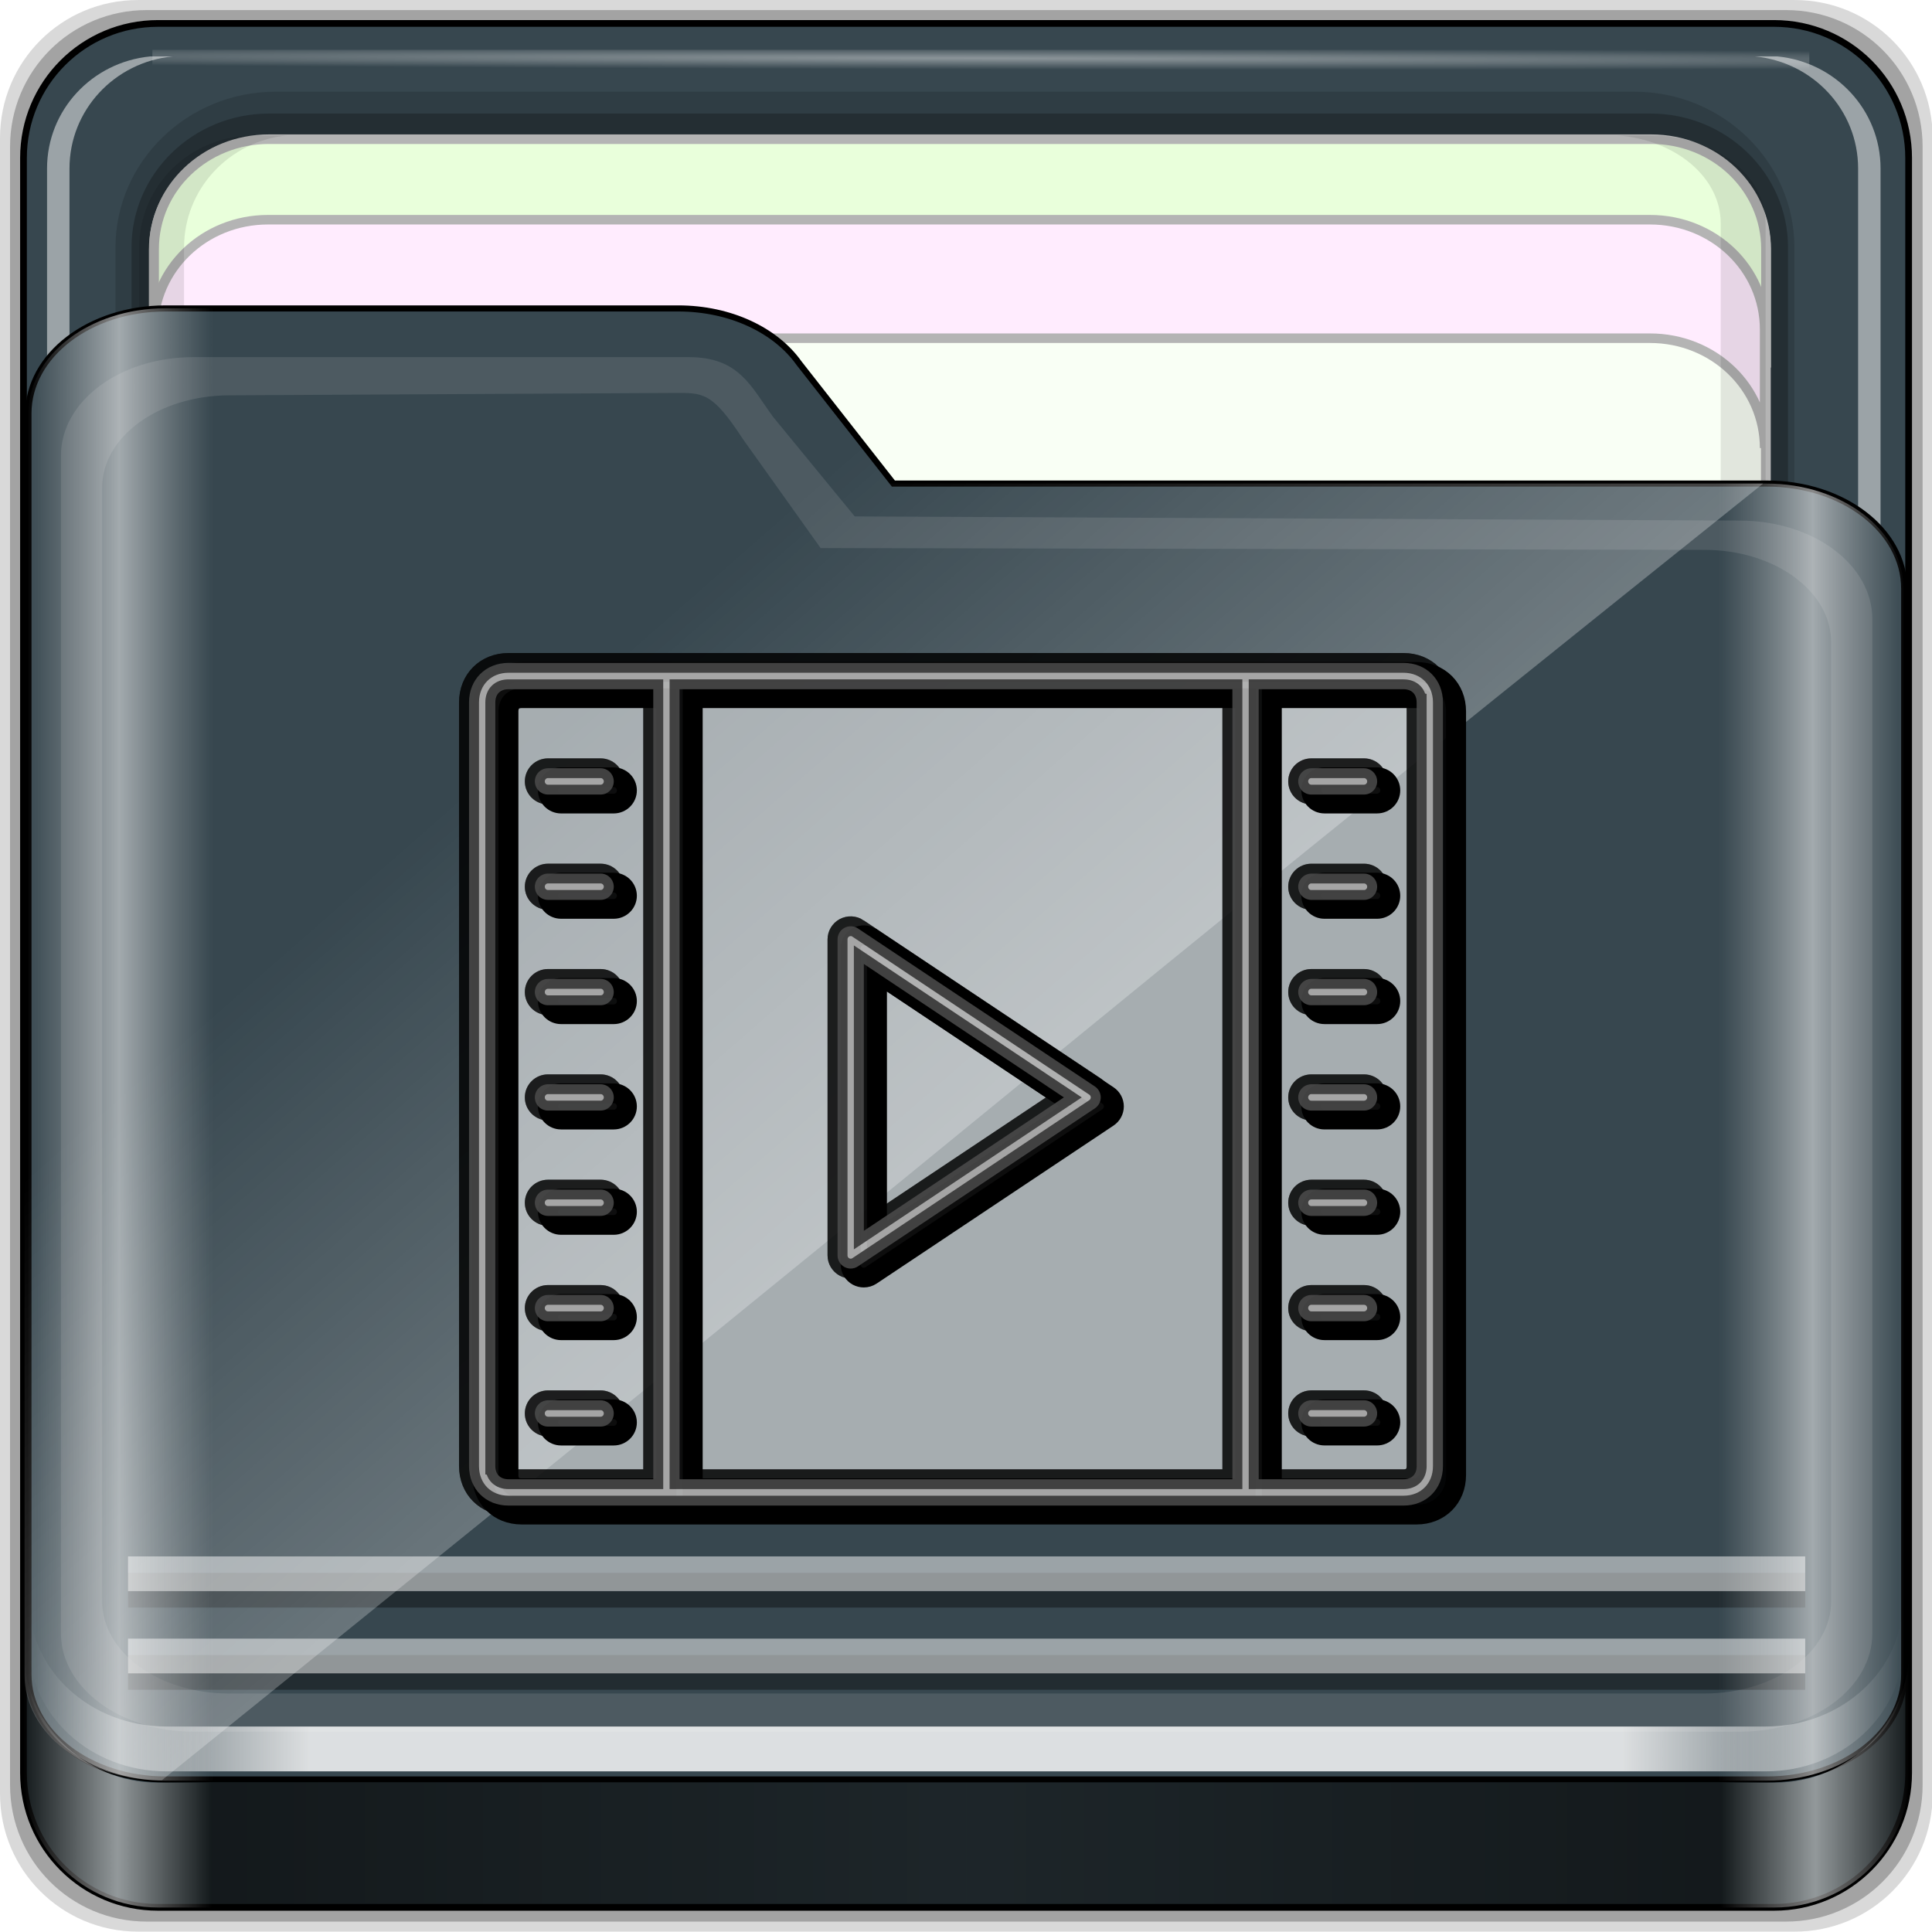 <?xml version="1.0" encoding="UTF-8" standalone="no"?>
<!-- Created with Inkscape (http://www.inkscape.org/) -->

<svg
   xmlns:dc="http://purl.org/dc/elements/1.1/"
   xmlns:cc="http://creativecommons.org/ns#"
   xmlns:rdf="http://www.w3.org/1999/02/22-rdf-syntax-ns#"
   xmlns:svg="http://www.w3.org/2000/svg"
   xmlns="http://www.w3.org/2000/svg"
   xmlns:xlink="http://www.w3.org/1999/xlink"
   xmlns:sodipodi="http://sodipodi.sourceforge.net/DTD/sodipodi-0.dtd"
   xmlns:inkscape="http://www.inkscape.org/namespaces/inkscape"
   width="96"
   height="96"
   id="svg7783"
   version="1.1"
   inkscape:version="0.91 r13725"
   sodipodi:docname="folder-video.svg">
  <defs
     id="defs7785">
    <linearGradient
       inkscape:collect="always"
       id="linearGradient6651">
      <stop
         style="stop-color:#000000;stop-opacity:1;"
         offset="0"
         id="stop6653" />
      <stop
         style="stop-color:#000000;stop-opacity:0;"
         offset="1"
         id="stop6655" />
    </linearGradient>
    <radialGradient
       inkscape:collect="always"
       xlink:href="#linearGradient3904"
       id="radialGradient3885"
       gradientUnits="userSpaceOnUse"
       gradientTransform="matrix(1.699,0.004,-9.9578932e-5,0.014,-31.242,-184.992)"
       cx="44.659"
       cy="-187.511"
       fx="44.659"
       fy="-187.511"
       r="36.916" />
    <linearGradient
       inkscape:collect="always"
       id="linearGradient3904">
      <stop
         style="stop-color:#ffffff;stop-opacity:1;"
         offset="0"
         id="stop3906" />
      <stop
         style="stop-color:#ffffff;stop-opacity:0;"
         offset="1"
         id="stop3908" />
    </linearGradient>
    <linearGradient
       id="linearGradient3832">
      <stop
         style="stop-color:#d8d8d8;stop-opacity:0;"
         offset="0"
         id="stop3834" />
      <stop
         id="stop3842"
         offset="0.05"
         style="stop-color:#ffffff;stop-opacity:1;" />
      <stop
         style="stop-color:#d8d8d8;stop-opacity:0;"
         offset="0.1"
         id="stop3846" />
      <stop
         id="stop3840"
         offset="0.5"
         style="stop-color:#d8d8d8;stop-opacity:0;" />
      <stop
         style="stop-color:#d8d8d8;stop-opacity:0;"
         offset="0.9"
         id="stop3844" />
      <stop
         id="stop3848"
         offset="0.95"
         style="stop-color:#ffffff;stop-opacity:1;" />
      <stop
         style="stop-color:#d8d8d8;stop-opacity:0;"
         offset="1"
         id="stop3836" />
    </linearGradient>
    <filter
       color-interpolation-filters="sRGB"
       inkscape:collect="always"
       id="filter4139">
      <feGaussianBlur
         inkscape:collect="always"
         stdDeviation="0.794"
         id="feGaussianBlur4141" />
    </filter>
    <linearGradient
       inkscape:collect="always"
       xlink:href="#linearGradient4188"
       id="linearGradient3891"
       gradientUnits="userSpaceOnUse"
       gradientTransform="translate(0,-2)"
       x1="6.25"
       y1="80.625"
       x2="89.75"
       y2="80.625" />
    <linearGradient
       id="linearGradient4188">
      <stop
         style="stop-color:#ffffff;stop-opacity:0;"
         offset="0"
         id="stop4190" />
      <stop
         id="stop4198"
         offset="0.15"
         style="stop-color:#ffffff;stop-opacity:1;" />
      <stop
         id="stop4196"
         offset="0.85"
         style="stop-color:#ffffff;stop-opacity:1;" />
      <stop
         style="stop-color:#ffffff;stop-opacity:0;"
         offset="1"
         id="stop4192" />
    </linearGradient>
    <linearGradient
       inkscape:collect="always"
       xlink:href="#linearGradient3298"
       id="linearGradient3893"
       gradientUnits="userSpaceOnUse"
       x1="1.121"
       y1="84.063"
       x2="95.496"
       y2="84.063" />
    <linearGradient
       id="linearGradient3298">
      <stop
         style="stop-color:#000000;stop-opacity:1;"
         offset="0"
         id="stop3300" />
      <stop
         id="stop3302"
         offset="0.05"
         style="stop-color:#ffffff;stop-opacity:1;" />
      <stop
         style="stop-color:#000000;stop-opacity:1;"
         offset="0.1"
         id="stop3304" />
      <stop
         id="stop3306"
         offset="0.5"
         style="stop-color:#000000;stop-opacity:0.498;" />
      <stop
         style="stop-color:#000000;stop-opacity:1;"
         offset="0.9"
         id="stop3308" />
      <stop
         id="stop3310"
         offset="0.95"
         style="stop-color:#ffffff;stop-opacity:1;" />
      <stop
         style="stop-color:#000000;stop-opacity:1;"
         offset="1"
         id="stop3312" />
    </linearGradient>
    <linearGradient
       y2="34.832"
       x2="22.635"
       y1="59.746"
       x1="44.726"
       gradientTransform="translate(-0.192,-0.084)"
       gradientUnits="userSpaceOnUse"
       id="linearGradient3477"
       xlink:href="#linearGradient4125"
       inkscape:collect="always" />
    <linearGradient
       inkscape:collect="always"
       id="linearGradient4125">
      <stop
         style="stop-color:#ffffff;stop-opacity:1;"
         offset="0"
         id="stop4127" />
      <stop
         style="stop-color:#ffffff;stop-opacity:0;"
         offset="1"
         id="stop4129" />
    </linearGradient>
    <linearGradient
       y2="34.832"
       x2="22.635"
       y1="59.746"
       x1="44.726"
       gradientTransform="translate(-0.192,-0.084)"
       gradientUnits="userSpaceOnUse"
       id="linearGradient7781"
       xlink:href="#linearGradient4125"
       inkscape:collect="always" />
    <linearGradient
       inkscape:collect="always"
       xlink:href="#linearGradient3832"
       id="linearGradient8856"
       gradientUnits="userSpaceOnUse"
       gradientTransform="matrix(1.123,0,0,1.056,-34.103,11.318)"
       x1="6.076"
       y1="47.473"
       x2="89.924"
       y2="47.473" />
    <linearGradient
       inkscape:collect="always"
       xlink:href="#linearGradient3832-2"
       id="linearGradient8856-7"
       gradientUnits="userSpaceOnUse"
       gradientTransform="matrix(1.123,0,0,1.056,-34.103,11.318)"
       x1="6.076"
       y1="47.473"
       x2="89.924"
       y2="47.473" />
    <linearGradient
       id="linearGradient3832-2">
      <stop
         style="stop-color:#d8d8d8;stop-opacity:0;"
         offset="0"
         id="stop3834-7" />
      <stop
         id="stop3842-3"
         offset="0.05"
         style="stop-color:#ffffff;stop-opacity:1;" />
      <stop
         style="stop-color:#d8d8d8;stop-opacity:0;"
         offset="0.1"
         id="stop3846-7" />
      <stop
         id="stop3840-7"
         offset="0.5"
         style="stop-color:#d8d8d8;stop-opacity:0;" />
      <stop
         style="stop-color:#d8d8d8;stop-opacity:0;"
         offset="0.9"
         id="stop3844-4" />
      <stop
         id="stop3848-1"
         offset="0.95"
         style="stop-color:#ffffff;stop-opacity:1;" />
      <stop
         style="stop-color:#d8d8d8;stop-opacity:0;"
         offset="1"
         id="stop3836-3" />
    </linearGradient>
    <linearGradient
       y2="47.473"
       x2="89.924"
       y1="47.473"
       x1="6.076"
       gradientTransform="matrix(1.115,0,0,1.036,-5.522,2.696)"
       gradientUnits="userSpaceOnUse"
       id="linearGradient4763"
       xlink:href="#linearGradient3832-2"
       inkscape:collect="always" />
    <linearGradient
       inkscape:collect="always"
       xlink:href="#linearGradient6651"
       id="linearGradient6657"
       x1="39.751"
       y1="50.967"
       x2="55.744"
       y2="50.967"
       gradientUnits="userSpaceOnUse" />
    <inkscape:path-effect
       is_visible="true"
       id="path-effect4110"
       effect="spiro" />
    <inkscape:path-effect
       effect="spiro"
       id="path-effect4115"
       is_visible="true" />
    <inkscape:path-effect
       effect="spiro"
       id="path-effect4123"
       is_visible="true" />
  </defs>
  <sodipodi:namedview
     id="base"
     pagecolor="#ffffff"
     bordercolor="#666666"
     borderopacity="1.0"
     inkscape:pageopacity="0.0"
     inkscape:pageshadow="2"
     inkscape:zoom="3.959798"
     inkscape:cx="-0.91264009"
     inkscape:cy="27.118043"
     inkscape:document-units="px"
     inkscape:current-layer="g7254"
     showgrid="false"
     inkscape:showpageshadow="false"
     inkscape:window-width="1280"
     inkscape:window-height="966"
     inkscape:window-x="0"
     inkscape:window-y="0"
     inkscape:window-maximized="1"
     showguides="true"
     inkscape:guide-bbox="true"
     inkscape:snap-to-guides="false">
    <sodipodi:guide
       orientation="0,1"
       position="52.023,19.445"
       id="guide5453" />
  </sodipodi:namedview>
  <g
     inkscape:label="Livello 1"
     inkscape:groupmode="layer"
     id="layer1"
     transform="translate(0,-956.362)"
     style="display:inline"
     sodipodi:insensitive="true">
    <g
       transform="matrix(0.993,0,0,0.981,0.046,962.247)"
       style="enable-background:new"
       id="g7254">
      <path
         inkscape:connector-curvature="0"
         id="path3897"
         d="m 89.756,-5.998 -82.894,0 c -3.827,0 -6.908,3.117 -6.908,6.989 l 0,83.862 c 0,3.872 3.081,6.989 6.908,6.989 l 82.894,0 c 3.827,0 6.908,-3.117 6.908,-6.989 l 0,-83.862 c 0,-3.872 -3.081,-6.989 -6.908,-6.989 z"
         style="opacity:0.15;fill:#000000;fill-opacity:1;fill-rule:nonzero;stroke:none;display:inline" />
      <path
         style="opacity:0.25;fill:#000000;fill-opacity:1;fill-rule:nonzero;stroke:none;display:inline"
         d="m 89.324,-5.488 -82.031,0 c -3.787,0 -6.836,3.084 -6.836,6.916 l 0,82.989 c 0,3.831 3.049,6.916 6.836,6.916 l 82.031,0 c 3.787,0 6.836,-3.084 6.836,-6.916 l 0,-82.989 c 0,-3.831 -3.049,-6.916 -6.836,-6.916 z"
         id="path3895"
         inkscape:connector-curvature="0" />
      <path
         inkscape:connector-curvature="0"
         id="rect2419-1"
         d="m 84,4.5 -72,0 c -3.324,0 -6,2.676 -6,6 l 0,72 c 0,3.324 2.676,6 6,6 l 72,0 c 3.324,0 6,-2.676 6,-6 l 0,-72 c 0,-3.324 -2.676,-6 -6,-6 z"
         style="fill:#37474f;fill-opacity:1;fill-rule:nonzero;stroke:#000000;stroke-width:0.3;stroke-miterlimit:4;stroke-opacity:1;stroke-dasharray:none;display:inline"
         transform="matrix(1.123,0,0,1.136,-5.609,-9.924)" />
      <g
         transform="matrix(0,-1.107,1.123,0,-1.116,204.444)"
         id="g4855">
        <path
           style="font-size:medium;font-style:normal;font-variant:normal;font-weight:normal;font-stretch:normal;text-indent:0;text-align:start;text-decoration:none;line-height:normal;letter-spacing:normal;word-spacing:normal;text-transform:none;direction:ltr;block-progression:tb;writing-mode:lr-tb;text-anchor:start;baseline-shift:baseline;opacity:0.137;color:#000000;fill:#000000;fill-opacity:1;fill-rule:nonzero;stroke:none;stroke-width:2;marker:none;visibility:visible;display:inline;overflow:visible;enable-background:accumulate;font-family:Sans;-inkscape-font-specification:Sans"
           d="m 117.219,6.098 c -3.921,0 -7.125,3.204 -7.125,7.125 l 0,60.562 c 0,3.921 3.204,7.125 7.125,7.125 l 61.562,0 c 3.921,0 7.125,-3.204 7.125,-7.125 l 0,-60.562 c 0,-3.921 -3.204,-7.125 -7.125,-7.125 z"
           id="path4843"
           inkscape:connector-curvature="0"
           sodipodi:nodetypes="sssssssss" />
        <path
           sodipodi:nodetypes="sssssssss"
           inkscape:connector-curvature="0"
           id="path4849"
           d="m 117.219,6.813 c -3.379,0 -6.125,2.746 -6.125,6.125 l 0,61.562 c 0,3.379 2.746,6.125 6.125,6.125 l 61.562,0 c 3.379,0 6.125,-2.746 6.125,-6.125 l 0,-61.562 c 0,-3.379 -2.746,-6.125 -6.125,-6.125 z"
           style="font-size:medium;font-style:normal;font-variant:normal;font-weight:normal;font-stretch:normal;text-indent:0;text-align:start;text-decoration:none;line-height:normal;letter-spacing:normal;word-spacing:normal;text-transform:none;direction:ltr;block-progression:tb;writing-mode:lr-tb;text-anchor:start;baseline-shift:baseline;opacity:0.245;color:#000000;fill:#000000;fill-opacity:1;fill-rule:nonzero;stroke:none;stroke-width:2;marker:none;visibility:visible;display:inline;overflow:visible;enable-background:accumulate;font-family:Sans;-inkscape-font-specification:Sans" />
        <path
           inkscape:connector-curvature="0"
           id="path4046"
           d="m 183.704,12.925 c 0,-2.843 -2.242,-5.119 -5.026,-5.119 l -30.722,0 c 2.784,0 5.026,2.276 5.026,5.119 l 0,61.594 c 0,2.843 -2.242,5.119 -5.026,5.119 l 30.722,0 c 2.784,0 5.026,-2.276 5.026,-5.119 l 0,-61.594 z"
           style="fill:#f9fff5;fill-opacity:1;fill-rule:nonzero;stroke:#b4b4b4;stroke-width:0.437;stroke-miterlimit:4;stroke-opacity:1;stroke-dasharray:none;display:inline" />
        <path
           style="opacity:0.5;fill:#ffffff;fill-opacity:1;fill-rule:nonzero;stroke:none;display:inline"
           d="m 115.708,79.154 0,1 c 0.262,2.594 2.46,4.594 5.125,4.594 l 61.562,0 c 2.665,0 4.863,-2 5.125,-4.594 l 0,-1 c -0.262,2.594 -2.46,4.594 -5.125,4.594 l -61.562,0 c -2.665,0 -4.863,-2 -5.125,-4.594 z"
           id="path4815"
           inkscape:connector-curvature="0" />
        <path
           style="opacity:0.5;fill:#ffffff;fill-opacity:1;fill-rule:nonzero;stroke:none;display:inline"
           d="m 116.688,7.813 c -2.594,0.262 -4.594,2.46 -4.594,5.125 l 0,0.469 c 0.262,-2.594 2.46,-4.594 5.125,-4.594 l 61.562,0 c 2.665,0 4.863,2 5.125,4.594 l 0,-0.469 c 0,-2.843 -2.282,-5.125 -5.125,-5.125 l -61.562,0 c -0.178,0 -0.358,-0.017 -0.531,0 z"
           id="path4820"
           inkscape:connector-curvature="0" />
        <path
           inkscape:connector-curvature="0"
           id="path3896"
           d="m 115.708,8.643 0,-1 c 0.262,-2.594 2.46,-4.594 5.125,-4.594 l 61.562,0 c 2.665,0 4.863,2 5.125,4.594 l 0,1 c -0.262,-2.594 -2.46,-4.594 -5.125,-4.594 l -61.562,0 c -2.665,0 -4.863,2 -5.125,4.594 z"
           style="opacity:0.5;fill:#ffffff;fill-opacity:1;fill-rule:nonzero;stroke:none;display:inline" />
        <rect
           transform="matrix(0,1,-1,0,0,0)"
           y="-187.827"
           x="7.743"
           height="0.907"
           width="73.831"
           id="rect3902"
           style="opacity:0.426;fill:url(#radialGradient3885);fill-opacity:1;stroke:none" />
        <path
           style="fill:#e9ffdb;fill-opacity:1;fill-rule:nonzero;stroke:#b4b4b4;stroke-width:0.437;stroke-miterlimit:4;stroke-opacity:1;stroke-dasharray:none;display:inline"
           d="m 183.733,12.934 c 0,-2.843 -2.242,-5.119 -5.026,-5.119 l -5.422,0 c 2.784,0 5.026,2.276 5.026,5.119 l 0,61.594 c 0,2.843 -2.242,5.119 -5.026,5.119 l 5.422,0 c 2.784,0 5.026,-2.276 5.026,-5.119 l 0,-61.594 z"
           id="path3899"
           inkscape:connector-curvature="0" />
        <path
           inkscape:connector-curvature="0"
           id="path3086"
           d="m 180.049,12.896 c 0,-2.842 -2.242,-5.117 -5.026,-5.117 l -5.422,0 c 2.784,0 5.026,2.275 5.026,5.117 l 0,61.576 c 0,2.842 -2.242,5.117 -5.026,5.117 l 5.422,0 c 2.784,0 5.026,-2.275 5.026,-5.117 l 0,-61.576 z"
           style="fill:#ffecfe;fill-opacity:1;fill-rule:nonzero;stroke:#b4b4b4;stroke-width:0.437;stroke-miterlimit:4;stroke-opacity:1;stroke-dasharray:none;display:inline" />
        <path
           style="opacity:0.1;fill:#000000;fill-opacity:1;fill-rule:nonzero;stroke:none;display:inline"
           d="m 127.618,73.032 0,1.469 c 0,2.843 1.789,5.125 4.017,5.125 l 48.254,0 c 2.228,0 4.017,-2.282 4.017,-5.125 l 0,-1.469 c -0.205,2.594 -1.928,4.594 -4.017,4.594 l -48.254,0 c -2.089,0 -3.812,-2 -4.017,-4.594 z"
           id="path4810"
           inkscape:connector-curvature="0" />
        <path
           inkscape:connector-curvature="0"
           id="path3898"
           d="m 112.094,13.748 0,-1.469 c 0,-2.843 2.282,-5.125 5.125,-5.125 l 61.562,0 c 2.843,0 5.125,2.282 5.125,5.125 l 0,1.469 c -0.262,-2.594 -2.46,-4.594 -5.125,-4.594 l -61.562,0 c -2.665,0 -4.863,2 -5.125,4.594 z"
           style="opacity:0.1;fill:#000000;fill-opacity:1;fill-rule:nonzero;stroke:none;display:inline" />
      </g>
      <path
         style="fill:#37474f;fill-opacity:1;fill-rule:nonzero;stroke:#000000;stroke-width:0.309;stroke-miterlimit:4;stroke-opacity:1;stroke-dasharray:none;display:inline"
         d="m 1.375,78.813 c 0,2.949 3.063,5.322 6.868,5.322 l 80.13,0 c 3.805,0 6.868,-2.374 6.868,-5.322 l 0,-54.996 c 0,-2.949 -3.063,-5.322 -6.868,-5.322 l -43.714,0 -4.722,-6.098 C 38.777,10.737 36.508,9.624 33.892,9.624 l -25.649,0 c -3.805,0 -6.868,2.374 -6.868,5.322 z"
         id="path4187"
         inkscape:connector-curvature="0"
         sodipodi:nodetypes="ssssssccssss" />
      <path
         transform="matrix(1.03,0,0,0.967,-1.116,0.487)"
         id="path4118"
         d="M 10.438,12 C 6.87,12 4,14.307 4,17.156 l 0,61.688 C 4,81.693 6.87,84 10.438,84 l 75.125,0 C 89.13,84 92,81.693 92,78.844 l 0,-53.125 C 92,22.87 89.13,20.562 85.562,20.562 l -43,-0.219 L 38.594,15.125 C 37.506,13.522 36.952,12 34.5,12 L 10.438,12 z M 33.75,13.875 c 1.449,-0.007 1.876,-0.068 3.375,2.406 L 40.906,22 83.844,22.094 C 87.249,22.094 90,24.247 90,26.938 l 0,50.219 C 90,79.847 87.249,82 83.844,82 l -71.688,0 C 8.751,82 6,79.847 6,77.156 L 6,18.844 C 6,16.153 8.751,14.018 12.156,14 L 33.75,13.875 z"
         style="opacity:0.331;fill:#fffafa;fill-opacity:1;fill-rule:nonzero;stroke:none;display:inline;filter:url(#filter4139)"
         inkscape:connector-curvature="0" />
      <path
         transform="matrix(1.123,0,0,1.136,-5.609,-9.924)"
         inkscape:connector-curvature="0"
         id="path4045"
         d="m 6.25,74.812 0,2 c 0,3.13 2.74,5.625 6.125,5.625 l 71.25,0 c 3.385,0 6.125,-2.495 6.125,-5.625 l 0,-2 c 0,3.13 -2.74,5.625 -6.125,5.625 l -71.25,0 c -3.385,0 -6.125,-2.495 -6.125,-5.625 z"
         style="opacity:0.828;fill:url(#linearGradient3891);fill-opacity:1;fill-rule:nonzero;stroke:none;display:inline" />
      <path
         transform="matrix(1.03,0,0,1.041,-1.116,-5.918)"
         style="opacity:0.375;fill:none;stroke:#000000;stroke-width:1.69px;stroke-linecap:butt;stroke-linejoin:miter;stroke-opacity:1"
         d="m 7.258,81.296 81.483,0 0,0 0,0"
         id="path4114"
         inkscape:connector-curvature="0" />
      <path
         transform="matrix(1.03,0,0,1.041,-1.116,-5.918)"
         inkscape:connector-curvature="0"
         id="path4110"
         d="m 7.258,80.497 81.483,0 0,0 0,0"
         style="opacity:0.5;fill:none;stroke:#ffffff;stroke-width:1.69px;stroke-linecap:butt;stroke-linejoin:miter;stroke-opacity:1" />
      <path
         transform="matrix(1.03,0,0,1.041,-1.116,-5.918)"
         inkscape:connector-curvature="0"
         id="path4116"
         d="m 7.258,77.296 81.483,0 0,0 0,0"
         style="opacity:0.375;fill:none;stroke:#000000;stroke-width:1.69px;stroke-linecap:butt;stroke-linejoin:miter;stroke-opacity:1" />
      <path
         style="opacity:0.5;fill:none;stroke:#ffffff;stroke-width:1.69px;stroke-linecap:butt;stroke-linejoin:miter;stroke-opacity:1"
         d="m 7.258,76.497 81.483,0 0,0 0,0"
         id="path4112"
         inkscape:connector-curvature="0"
         transform="matrix(1.03,0,0,1.041,-1.116,-5.918)" />
      <path
         inkscape:connector-curvature="0"
         id="path3871"
         d="m 1.121,77.504 0,6.357 c 0,3.749 3.016,6.76 6.75,6.76 l 80.875,0 c 3.734,0 6.75,-3.012 6.75,-6.76 l 0,-6.357 c 0,3.749 -3.016,6.791 -6.75,6.791 l -80.875,0 c -3.734,0 -6.75,-3.043 -6.75,-6.791 z"
         style="opacity:0.3;fill:#000000;fill-opacity:1;fill-rule:nonzero;stroke:none;display:inline" />
      <path
         style="opacity:0.5;fill:url(#linearGradient3893);fill-opacity:1;fill-rule:nonzero;stroke:none;display:inline"
         d="m 1.121,77.504 0,6.357 c 0,3.749 3.016,6.76 6.75,6.76 l 80.875,0 c 3.734,0 6.75,-3.012 6.75,-6.76 l 0,-6.357 c 0,3.749 -3.016,6.791 -6.75,6.791 l -80.875,0 c -3.734,0 -6.75,-3.043 -6.75,-6.791 z"
         id="path3876"
         inkscape:connector-curvature="0" />
      <path
         style="opacity:0.299;fill:url(#linearGradient7781);fill-opacity:1;fill-rule:nonzero;stroke:none;display:inline;enable-background:new"
         d="m 1.182,78.85 c 0,2.95 3.063,5.326 6.868,5.326 C 58.018,43.384 47.512,51.455 88.181,18.492 l -43.714,0 -4.722,-6.102 C 38.585,10.729 36.316,9.616 33.7,9.616 l -25.649,0 c -3.805,0 -6.868,2.375 -6.868,5.326 z"
         id="path3355"
         inkscape:connector-curvature="0"
         sodipodi:nodetypes="sccccssss" />
    </g>
  </g>
  <g
     inkscape:groupmode="layer"
     id="layer7"
     inkscape:label="simboli">
    <g
       id="g4151"
       transform="matrix(0.858,0,0,0.848,-26.034,29.924)"
       style="stroke:none;enable-background:new">
      <g
         transform="matrix(1.157,0,0,1.157,30.399,-28.147)"
         style="stroke:none;enable-background:new"
         id="g7198">
        <g
           id="g4103"
           transform="translate(1.511,-1.816079e-8)">
          <g
             style="stroke:none;enable-background:new"
             transform="matrix(0.956,0,0,0.956,-1.572,3.248)"
             id="g4674">
            <g
               transform="matrix(1.046,0,0,1.046,1.23,-4.469)"
               id="g4352"
               style="fill:#55d400;stroke:none;enable-background:new">
              <g
                 transform="matrix(1,0,0,1.012,0.922,76.298)"
                 id="g19091"
                 style="fill:#000000;fill-opacity:1;stroke:#000000;stroke-opacity:1;enable-background:new">
                <g
                   style="fill:#000000;fill-opacity:1;stroke:#000000;stroke-opacity:1;enable-background:new"
                   id="g4147"
                   transform="matrix(0.968,0,0,0.957,0.609,-73.351)">
                  <g
                     style="fill:#000000;fill-opacity:1;stroke:#000000;stroke-opacity:1;enable-background:new"
                     id="g4080"
                     transform="matrix(1.032,0,0,1.032,-2.374,-1.557)">
                    <rect
                       style="fill:#ffffff;fill-opacity:0.551;stroke:none"
                       id="rect4403"
                       width="47.625"
                       height="41.518"
                       x="23.775"
                       y="28.236"
                       rx="2.646"
                       ry="2.213" />
                    <path
                       style="fill:#050505;fill-opacity:0.518"
                       inkscape:connector-curvature="0"
                       d="m 33.653,28.338 h -7.914 c -1.146,0 -1.978,0.842 -1.978,2.002 v 38.697 c 0,1.16 0.832,2.002 1.978,2.002 h 44.845 c 1.146,0 1.978,-0.842 1.978,-2.002 V 30.339 c 0,-1.16 -0.832,-2.002 -1.978,-2.002 H 33.653 z M 25.079,69.037 V 30.339 c 0,-0.418 0.247,-0.667 0.659,-0.667 h 7.254 v 40.032 h -7.254 c -0.413,0 -0.659,-0.25 -0.659,-0.667 z m 9.233,0.667 V 29.672 H 62.011 V 69.704 H 34.312 z M 71.244,30.339 v 38.697 c 0,0.418 -0.247,0.667 -0.659,0.667 H 63.33 V 29.672 h 7.254 c 0.413,0 0.659,0.25 0.659,0.667 z M 43.251,41.794 c -0.202,-0.136 -0.463,-0.149 -0.678,-0.033 -0.212,0.116 -0.347,0.342 -0.347,0.588 v 16.013 c 0,0.247 0.135,0.472 0.348,0.588 0.098,0.052 0.204,0.079 0.311,0.079 0.128,0 0.255,-0.037 0.365,-0.112 l 11.871,-8.006 c 0.183,-0.124 0.294,-0.332 0.294,-0.555 0,-0.223 -0.111,-0.431 -0.294,-0.555 L 43.251,41.794 z m 0.294,15.321 V 43.595 L 53.568,50.355 43.545,57.115 z M 30.355,39.013 h -2.638 c -0.364,0 -0.659,0.299 -0.659,0.667 0,0.368 0.295,0.667 0.659,0.667 h 2.638 c 0.364,0 0.659,-0.299 0.659,-0.667 0,-0.368 -0.295,-0.667 -0.659,-0.667 z m -2.638,-4.003 h 2.638 c 0.364,0 0.659,-0.299 0.659,-0.667 0,-0.368 -0.295,-0.667 -0.659,-0.667 h -2.638 c -0.364,0 -0.659,0.299 -0.659,0.667 0,0.368 0.295,0.667 0.659,0.667 z m 2.638,9.341 h -2.638 c -0.364,0 -0.659,0.299 -0.659,0.667 0,0.368 0.295,0.667 0.659,0.667 h 2.638 c 0.364,0 0.659,-0.299 0.659,-0.667 0,-0.368 -0.295,-0.667 -0.659,-0.667 z m 0,5.338 h -2.638 c -0.364,0 -0.659,0.299 -0.659,0.667 0,0.368 0.295,0.667 0.659,0.667 h 2.638 c 0.364,0 0.659,-0.299 0.659,-0.667 0,-0.368 -0.295,-0.667 -0.659,-0.667 z m 0,5.338 h -2.638 c -0.364,0 -0.659,0.299 -0.659,0.667 0,0.368 0.295,0.667 0.659,0.667 h 2.638 c 0.364,0 0.659,-0.299 0.659,-0.667 0,-0.368 -0.295,-0.667 -0.659,-0.667 z m 0,5.338 h -2.638 c -0.364,0 -0.659,0.299 -0.659,0.667 0,0.368 0.295,0.667 0.659,0.667 h 2.638 c 0.364,0 0.659,-0.299 0.659,-0.667 0,-0.368 -0.295,-0.667 -0.659,-0.667 z m 0,5.338 h -2.638 c -0.364,0 -0.659,0.299 -0.659,0.667 0,0.368 0.295,0.667 0.659,0.667 h 2.638 c 0.364,0 0.659,-0.299 0.659,-0.667 0,-0.368 -0.295,-0.667 -0.659,-0.667 z M 65.968,40.347 h 2.638 c 0.364,0 0.659,-0.299 0.659,-0.667 0,-0.368 -0.295,-0.667 -0.659,-0.667 h -2.638 c -0.364,0 -0.659,0.299 -0.659,0.667 0,0.368 0.295,0.667 0.659,0.667 z m 0,-5.338 h 2.638 c 0.364,0 0.659,-0.299 0.659,-0.667 0,-0.368 -0.295,-0.667 -0.659,-0.667 h -2.638 c -0.364,0 -0.659,0.299 -0.659,0.667 0,0.368 0.295,0.667 0.659,0.667 z m 0,10.675 h 2.638 c 0.364,0 0.659,-0.299 0.659,-0.667 0,-0.368 -0.295,-0.667 -0.659,-0.667 h -2.638 c -0.364,0 -0.659,0.299 -0.659,0.667 0,0.368 0.295,0.667 0.659,0.667 z m 0,5.338 h 2.638 c 0.364,0 0.659,-0.299 0.659,-0.667 0,-0.368 -0.295,-0.667 -0.659,-0.667 h -2.638 c -0.364,0 -0.659,0.299 -0.659,0.667 0,0.368 0.295,0.667 0.659,0.667 z m 0,5.338 h 2.638 c 0.364,0 0.659,-0.299 0.659,-0.667 0,-0.368 -0.295,-0.667 -0.659,-0.667 h -2.638 c -0.364,0 -0.659,0.299 -0.659,0.667 0,0.368 0.295,0.667 0.659,0.667 z m 0,5.338 h 2.638 c 0.364,0 0.659,-0.299 0.659,-0.667 0,-0.368 -0.295,-0.667 -0.659,-0.667 h -2.638 c -0.364,0 -0.659,0.299 -0.659,0.667 0,0.368 0.295,0.667 0.659,0.667 z m 2.638,4.003 h -2.638 c -0.364,0 -0.659,0.299 -0.659,0.667 0,0.368 0.295,0.667 0.659,0.667 h 2.638 c 0.364,0 0.659,-0.299 0.659,-0.667 0,-0.368 -0.295,-0.667 -0.659,-0.667 z"
                       id="path4405" />
                    <path
                       id="path4394"
                       d="M 32.996,27.881 H 25.082 c -1.146,0 -1.978,0.842 -1.978,2.002 v 38.697 c 0,1.16 0.832,2.002 1.978,2.002 h 44.845 c 1.146,0 1.978,-0.842 1.978,-2.002 V 29.883 c 0,-1.16 -0.832,-2.002 -1.978,-2.002 H 32.996 z M 24.422,68.58 V 29.883 c 0,-0.418 0.247,-0.667 0.659,-0.667 h 7.254 V 69.247 H 25.082 c -0.413,0 -0.659,-0.25 -0.659,-0.667 z m 9.233,0.667 V 29.216 H 61.354 V 69.247 H 33.655 z M 70.587,29.883 v 38.697 c 0,0.418 -0.247,0.667 -0.659,0.667 H 62.673 V 29.216 h 7.254 c 0.413,0 0.659,0.25 0.659,0.667 z M 42.594,41.337 c -0.202,-0.136 -0.463,-0.149 -0.678,-0.033 -0.212,0.116 -0.347,0.342 -0.347,0.588 v 16.013 c 0,0.247 0.135,0.472 0.348,0.588 0.098,0.052 0.204,0.079 0.311,0.079 0.128,0 0.255,-0.037 0.365,-0.112 l 11.871,-8.006 c 0.183,-0.124 0.294,-0.332 0.294,-0.555 0,-0.223 -0.111,-0.431 -0.294,-0.555 l -11.871,-8.006 z m 0.294,15.321 V 43.139 l 10.023,6.76 -10.023,6.76 z M 29.698,38.556 h -2.638 c -0.364,0 -0.659,0.299 -0.659,0.667 0,0.368 0.295,0.667 0.659,0.667 h 2.638 c 0.364,0 0.659,-0.299 0.659,-0.667 0,-0.368 -0.295,-0.667 -0.659,-0.667 z m -2.638,-4.003 h 2.638 c 0.364,0 0.659,-0.299 0.659,-0.667 0,-0.368 -0.295,-0.667 -0.659,-0.667 h -2.638 c -0.364,0 -0.659,0.299 -0.659,0.667 0,0.368 0.295,0.667 0.659,0.667 z m 2.638,9.341 h -2.638 c -0.364,0 -0.659,0.299 -0.659,0.667 0,0.368 0.295,0.667 0.659,0.667 h 2.638 c 0.364,0 0.659,-0.299 0.659,-0.667 0,-0.368 -0.295,-0.667 -0.659,-0.667 z m 0,5.338 h -2.638 c -0.364,0 -0.659,0.299 -0.659,0.667 0,0.368 0.295,0.667 0.659,0.667 h 2.638 c 0.364,0 0.659,-0.299 0.659,-0.667 0,-0.368 -0.295,-0.667 -0.659,-0.667 z m 0,5.338 h -2.638 c -0.364,0 -0.659,0.299 -0.659,0.667 0,0.368 0.295,0.667 0.659,0.667 h 2.638 c 0.364,0 0.659,-0.299 0.659,-0.667 0,-0.368 -0.295,-0.667 -0.659,-0.667 z m 0,5.338 h -2.638 c -0.364,0 -0.659,0.299 -0.659,0.667 0,0.368 0.295,0.667 0.659,0.667 h 2.638 c 0.364,0 0.659,-0.299 0.659,-0.667 0,-0.368 -0.295,-0.667 -0.659,-0.667 z m 0,5.338 h -2.638 c -0.364,0 -0.659,0.299 -0.659,0.667 0,0.368 0.295,0.667 0.659,0.667 h 2.638 c 0.364,0 0.659,-0.299 0.659,-0.667 0,-0.368 -0.295,-0.667 -0.659,-0.667 z M 65.311,39.891 h 2.638 c 0.364,0 0.659,-0.299 0.659,-0.667 0,-0.368 -0.295,-0.667 -0.659,-0.667 h -2.638 c -0.364,0 -0.659,0.299 -0.659,0.667 0,0.368 0.295,0.667 0.659,0.667 z m 0,-5.338 h 2.638 c 0.364,0 0.659,-0.299 0.659,-0.667 0,-0.368 -0.295,-0.667 -0.659,-0.667 h -2.638 c -0.364,0 -0.659,0.299 -0.659,0.667 0,0.368 0.295,0.667 0.659,0.667 z m 0,10.675 h 2.638 c 0.364,0 0.659,-0.299 0.659,-0.667 0,-0.368 -0.295,-0.667 -0.659,-0.667 h -2.638 c -0.364,0 -0.659,0.299 -0.659,0.667 0,0.368 0.295,0.667 0.659,0.667 z m 0,5.338 h 2.638 c 0.364,0 0.659,-0.299 0.659,-0.667 0,-0.368 -0.295,-0.667 -0.659,-0.667 h -2.638 c -0.364,0 -0.659,0.299 -0.659,0.667 0,0.368 0.295,0.667 0.659,0.667 z m 0,5.338 h 2.638 c 0.364,0 0.659,-0.299 0.659,-0.667 0,-0.368 -0.295,-0.667 -0.659,-0.667 h -2.638 c -0.364,0 -0.659,0.299 -0.659,0.667 0,0.368 0.295,0.667 0.659,0.667 z m 0,5.338 h 2.638 c 0.364,0 0.659,-0.299 0.659,-0.667 0,-0.368 -0.295,-0.667 -0.659,-0.667 h -2.638 c -0.364,0 -0.659,0.299 -0.659,0.667 0,0.368 0.295,0.667 0.659,0.667 z m 2.638,4.003 h -2.638 c -0.364,0 -0.659,0.299 -0.659,0.667 0,0.368 0.295,0.667 0.659,0.667 h 2.638 c 0.364,0 0.659,-0.299 0.659,-0.667 0,-0.368 -0.295,-0.667 -0.659,-0.667 z"
                       inkscape:connector-curvature="0"
                       style="fill:#000000;fill-opacity:0.645;stroke:#000000;stroke-opacity:0.609" />
                    <path
                       style="fill:#ffffff;fill-opacity:0.645;stroke:#000000;stroke-opacity:0.609"
                       inkscape:connector-curvature="0"
                       d="M 32.996,27.881 H 25.082 c -1.146,0 -1.978,0.842 -1.978,2.002 v 38.697 c 0,1.16 0.832,2.002 1.978,2.002 h 44.845 c 1.146,0 1.978,-0.842 1.978,-2.002 V 29.883 c 0,-1.16 -0.832,-2.002 -1.978,-2.002 H 32.996 z M 24.422,68.58 V 29.883 c 0,-0.418 0.247,-0.667 0.659,-0.667 h 7.254 V 69.247 H 25.082 c -0.413,0 -0.659,-0.25 -0.659,-0.667 z m 9.233,0.667 V 29.216 H 61.354 V 69.247 H 33.655 z M 70.587,29.883 v 38.697 c 0,0.418 -0.247,0.667 -0.659,0.667 H 62.673 V 29.216 h 7.254 c 0.413,0 0.659,0.25 0.659,0.667 z M 42.594,41.337 c -0.202,-0.136 -0.463,-0.149 -0.678,-0.033 -0.212,0.116 -0.347,0.342 -0.347,0.588 v 16.013 c 0,0.247 0.135,0.472 0.348,0.588 0.098,0.052 0.204,0.079 0.311,0.079 0.128,0 0.255,-0.037 0.365,-0.112 l 11.871,-8.006 c 0.183,-0.124 0.294,-0.332 0.294,-0.555 0,-0.223 -0.111,-0.431 -0.294,-0.555 l -11.871,-8.006 z m 0.294,15.321 V 43.139 l 10.023,6.76 -10.023,6.76 z M 29.698,38.556 h -2.638 c -0.364,0 -0.659,0.299 -0.659,0.667 0,0.368 0.295,0.667 0.659,0.667 h 2.638 c 0.364,0 0.659,-0.299 0.659,-0.667 0,-0.368 -0.295,-0.667 -0.659,-0.667 z m -2.638,-4.003 h 2.638 c 0.364,0 0.659,-0.299 0.659,-0.667 0,-0.368 -0.295,-0.667 -0.659,-0.667 h -2.638 c -0.364,0 -0.659,0.299 -0.659,0.667 0,0.368 0.295,0.667 0.659,0.667 z m 2.638,9.341 h -2.638 c -0.364,0 -0.659,0.299 -0.659,0.667 0,0.368 0.295,0.667 0.659,0.667 h 2.638 c 0.364,0 0.659,-0.299 0.659,-0.667 0,-0.368 -0.295,-0.667 -0.659,-0.667 z m 0,5.338 h -2.638 c -0.364,0 -0.659,0.299 -0.659,0.667 0,0.368 0.295,0.667 0.659,0.667 h 2.638 c 0.364,0 0.659,-0.299 0.659,-0.667 0,-0.368 -0.295,-0.667 -0.659,-0.667 z m 0,5.338 h -2.638 c -0.364,0 -0.659,0.299 -0.659,0.667 0,0.368 0.295,0.667 0.659,0.667 h 2.638 c 0.364,0 0.659,-0.299 0.659,-0.667 0,-0.368 -0.295,-0.667 -0.659,-0.667 z m 0,5.338 h -2.638 c -0.364,0 -0.659,0.299 -0.659,0.667 0,0.368 0.295,0.667 0.659,0.667 h 2.638 c 0.364,0 0.659,-0.299 0.659,-0.667 0,-0.368 -0.295,-0.667 -0.659,-0.667 z m 0,5.338 h -2.638 c -0.364,0 -0.659,0.299 -0.659,0.667 0,0.368 0.295,0.667 0.659,0.667 h 2.638 c 0.364,0 0.659,-0.299 0.659,-0.667 0,-0.368 -0.295,-0.667 -0.659,-0.667 z M 65.311,39.891 h 2.638 c 0.364,0 0.659,-0.299 0.659,-0.667 0,-0.368 -0.295,-0.667 -0.659,-0.667 h -2.638 c -0.364,0 -0.659,0.299 -0.659,0.667 0,0.368 0.295,0.667 0.659,0.667 z m 0,-5.338 h 2.638 c 0.364,0 0.659,-0.299 0.659,-0.667 0,-0.368 -0.295,-0.667 -0.659,-0.667 h -2.638 c -0.364,0 -0.659,0.299 -0.659,0.667 0,0.368 0.295,0.667 0.659,0.667 z m 0,10.675 h 2.638 c 0.364,0 0.659,-0.299 0.659,-0.667 0,-0.368 -0.295,-0.667 -0.659,-0.667 h -2.638 c -0.364,0 -0.659,0.299 -0.659,0.667 0,0.368 0.295,0.667 0.659,0.667 z m 0,5.338 h 2.638 c 0.364,0 0.659,-0.299 0.659,-0.667 0,-0.368 -0.295,-0.667 -0.659,-0.667 h -2.638 c -0.364,0 -0.659,0.299 -0.659,0.667 0,0.368 0.295,0.667 0.659,0.667 z m 0,5.338 h 2.638 c 0.364,0 0.659,-0.299 0.659,-0.667 0,-0.368 -0.295,-0.667 -0.659,-0.667 h -2.638 c -0.364,0 -0.659,0.299 -0.659,0.667 0,0.368 0.295,0.667 0.659,0.667 z m 0,5.338 h 2.638 c 0.364,0 0.659,-0.299 0.659,-0.667 0,-0.368 -0.295,-0.667 -0.659,-0.667 h -2.638 c -0.364,0 -0.659,0.299 -0.659,0.667 0,0.368 0.295,0.667 0.659,0.667 z m 2.638,4.003 h -2.638 c -0.364,0 -0.659,0.299 -0.659,0.667 0,0.368 0.295,0.667 0.659,0.667 h 2.638 c 0.364,0 0.659,-0.299 0.659,-0.667 0,-0.368 -0.295,-0.667 -0.659,-0.667 z"
                       id="path10244" />
                  </g>
                </g>
              </g>
            </g>
          </g>
        </g>
      </g>
    </g>
  </g>
  <g
     inkscape:groupmode="layer"
     id="layer5"
     inkscape:label="ombra sopra"
     sodipodi:insensitive="true"
     style="display:inline">
    <path
       sodipodi:nodetypes="ssssssccssss"
       inkscape:connector-curvature="0"
       id="path3262"
       d="m 1.411,83.253 c 0,2.895 3.041,5.226 6.818,5.226 l 79.542,0 c 3.777,0 6.818,-2.331 6.818,-5.226 l 0,-53.998 c 0,-2.895 -3.041,-5.226 -6.818,-5.226 l -43.393,0 -4.687,-5.988 c -1.152,-1.629 -3.404,-2.722 -6.001,-2.722 l -25.461,0 c -3.777,0 -6.818,2.331 -6.818,5.226 z"
       style="opacity:0.538;fill:url(#linearGradient4763);fill-opacity:1;fill-rule:nonzero;stroke:none;display:inline;enable-background:new" />
  </g>
</svg>
